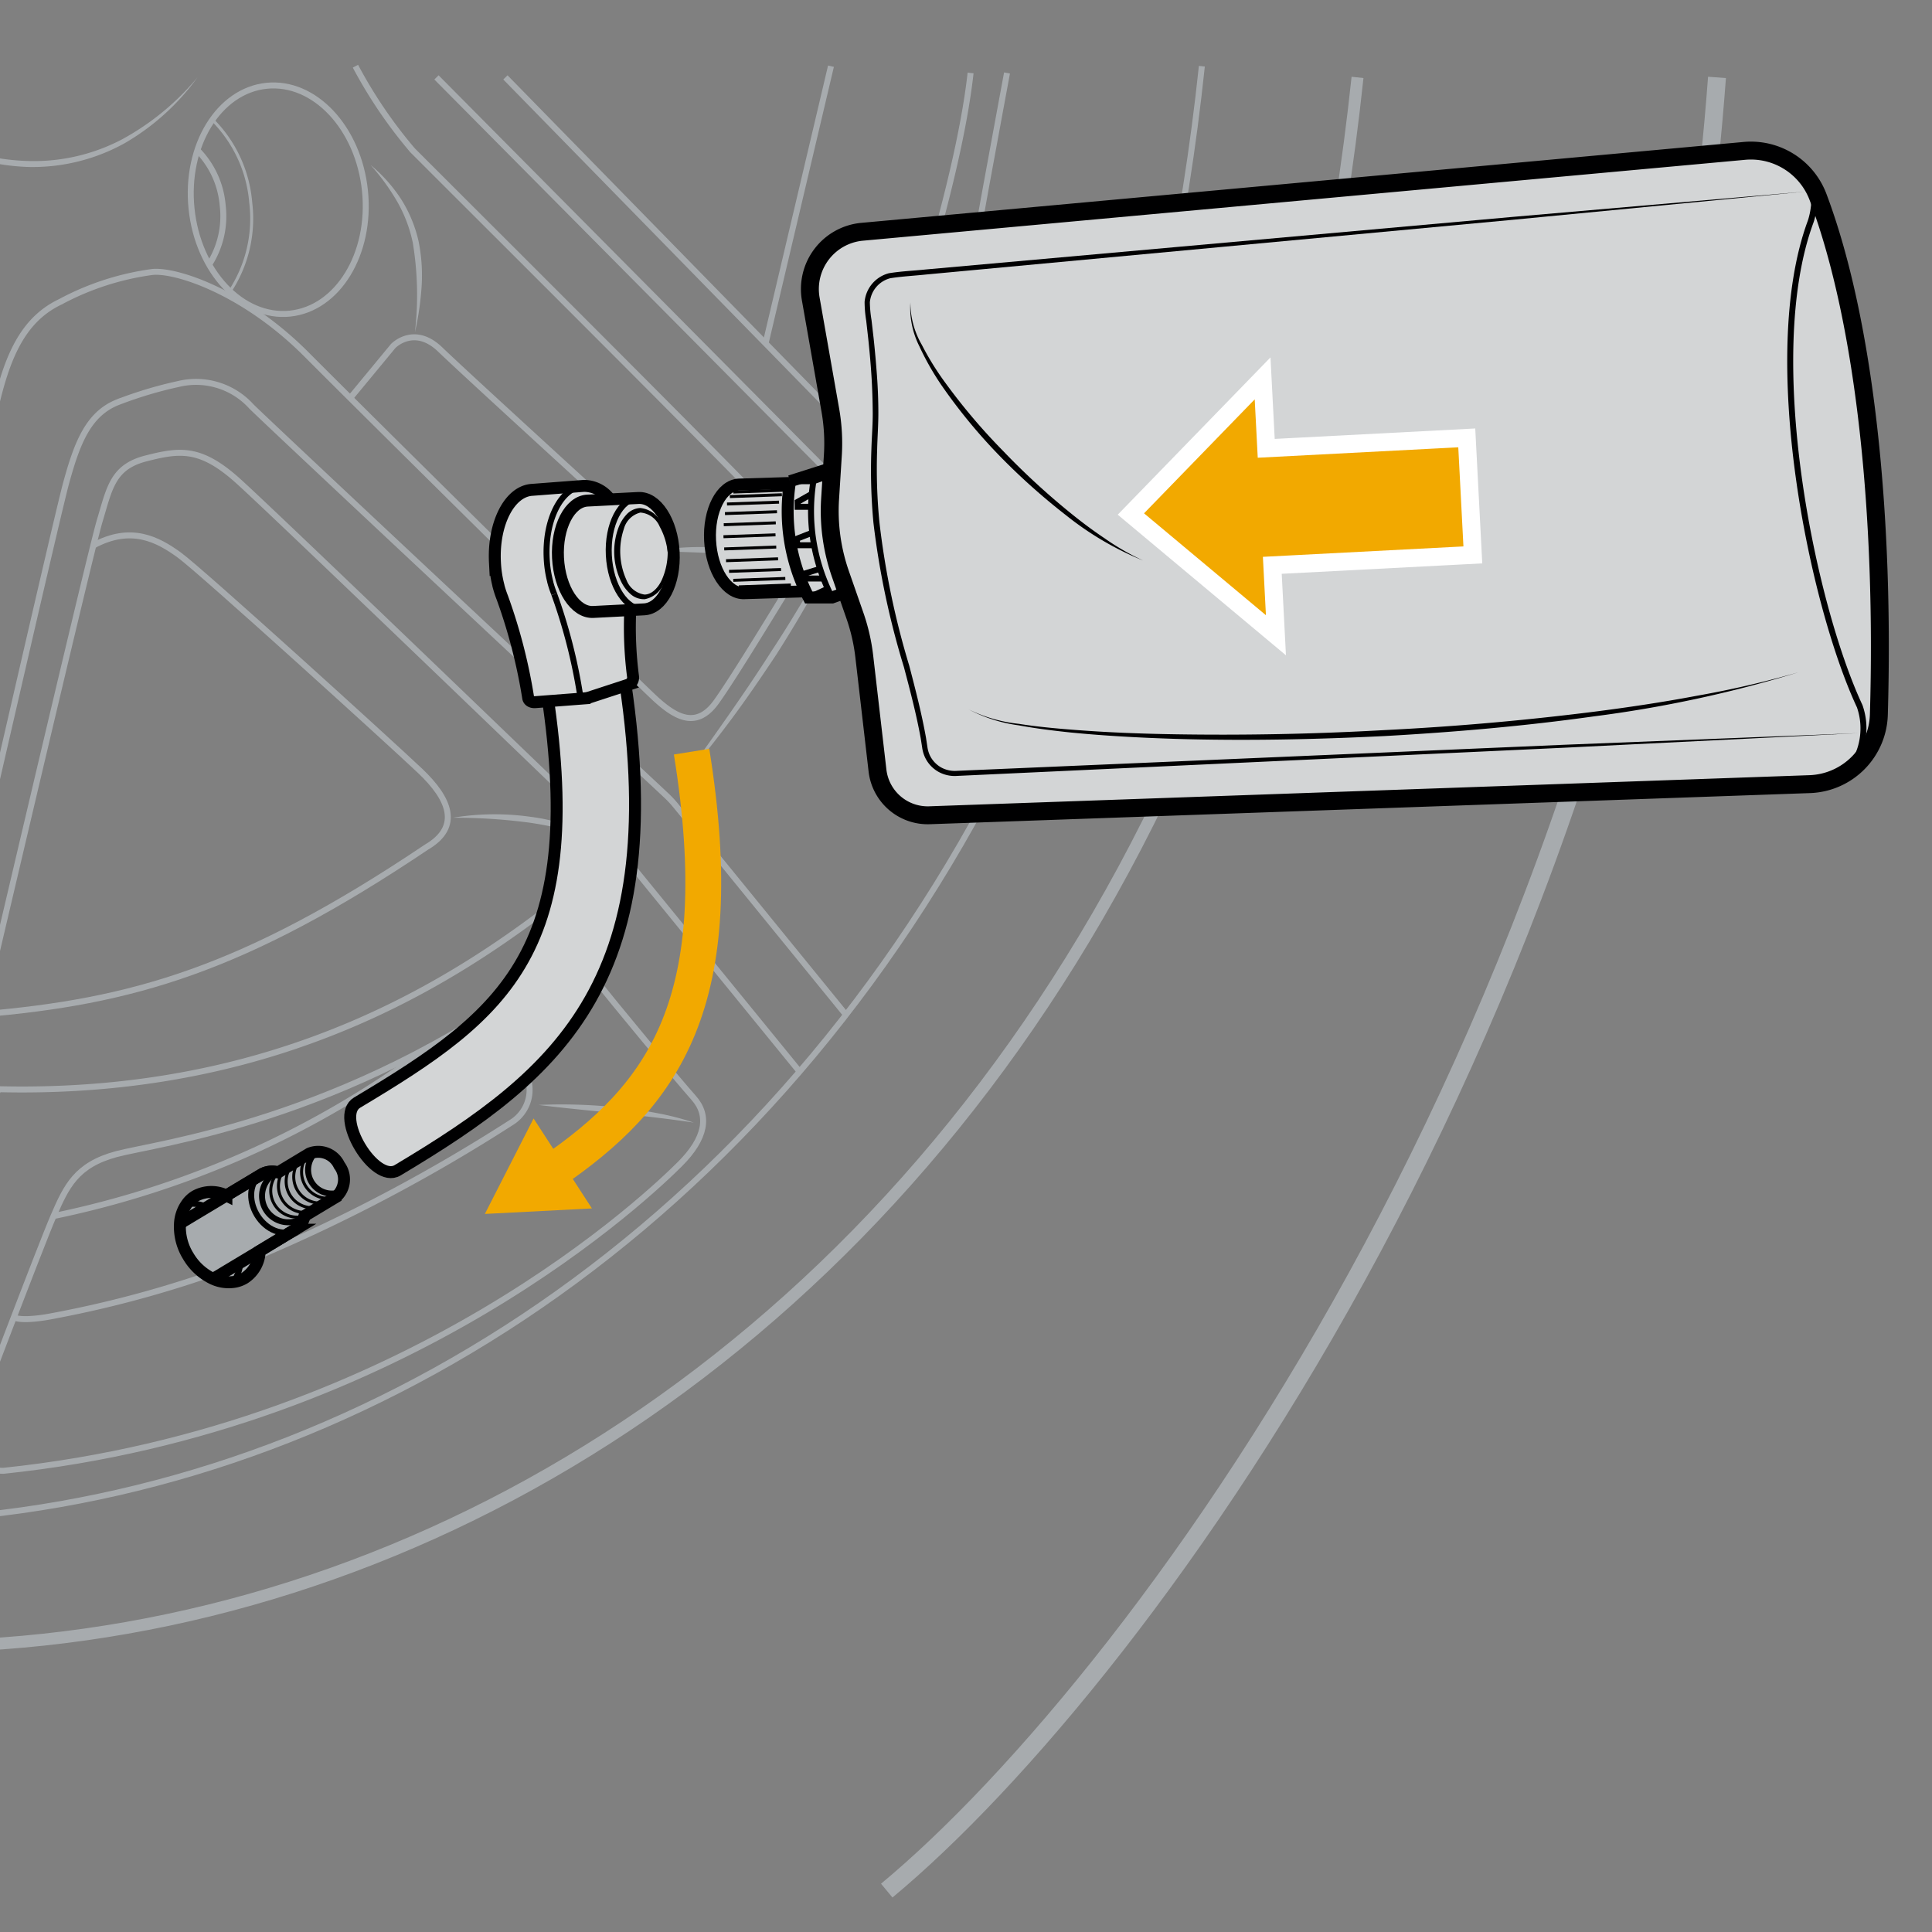 <svg xmlns="http://www.w3.org/2000/svg" width="161.749" height="161.749" viewBox="0 0 161.749 161.749"><rect x="0" y="0" width="161.749" height="161.749" fill="#808080" stroke="none"/><g id="a62104e0-6dd0-4147-b9a1-d508024cc67b" data-name="Line"><path d="M17.341,106.769A92.257,92.257,0,0,1,4.232,110.21s-2.575.515-3.219,0" style="fill:none;stroke:#a7abae;stroke-miterlimit:10;stroke-width:0.5px"/><path d="M38.133,86.405c2.052-1.234,3.555-1.111,4.657.821a15.468,15.468,0,0,1,1.464,3.283,3.207,3.207,0,0,1-1.464,3.479,139.493,139.493,0,0,1-21.1,11.156" style="fill:none;stroke:#a7abae;stroke-miterlimit:10;stroke-width:0.5px"/><path d="M-62.318,120.909C.184,163.84,101.113,125.045,113.653,6.48" style="fill:none;stroke:#a7abae;stroke-miterlimit:10"/><path d="M-62.573,111.664C-4.609,151.478,88.992,115.5,100.621,5.543" style="fill:none;stroke:#a7abae;stroke-miterlimit:10;stroke-width:0.5px"/><path d="M74.239,158.284C95.658,140.5,138.09,83.21,143.748,6.48" style="fill:none;stroke:#a7abae;stroke-miterlimit:10;stroke-width:1.5px"/><ellipse cx="23.295" cy="16.719" rx="7.298" ry="9.587" transform="translate(-1.579 2.456) rotate(-5.837)" style="fill:none;stroke:#a7abae;stroke-miterlimit:10;stroke-width:0.5px"/><path d="M19.25,24.392a11.073,11.073,0,0,0,1.741-7.434,11.075,11.075,0,0,0-3.209-6.929" style="fill:none;stroke:#a7abae;stroke-miterlimit:10;stroke-width:0.25px"/><path d="M17.509,22.151A7.489,7.489,0,0,0,18.643,17.2a7.477,7.477,0,0,0-2.112-4.622" style="fill:none;stroke:#a7abae;stroke-miterlimit:10;stroke-width:0.5px"/><path d="M-19.4,6.48l2.965,6.368s1.885,5.42,1.38,8.918-12,50.977-12.662,53.612-1.212,5.353,1.206,6.67A113.489,113.489,0,0,0-15.559,86.5c1.677.576,3.654.266,4.395-3.285S-1.53,39.37-.542,34.853s2.223-7.989,5.6-9.588a22.636,22.636,0,0,1,7.74-2.5c2.059-.164,7.706,1.73,12.87,6.917S53.311,57.1,54.958,58.58s3.376,2.471,5.023.165,5.353-8.482,6.094-9.634,1.811-2.635-.741-5.518-29.562-29.755-30.8-31.017a39.2,39.2,0,0,1-4.776-7.033" style="fill:none;stroke:#a7abae;stroke-miterlimit:10;stroke-width:0.5px"/><path d="M-21.132,126.88S-8.859,96.87-7.706,94.153a61.453,61.453,0,0,0,2.718-8.564c.823-3.129,9.634-41.913,10.54-45.207s1.837-5.7,4.25-6.687a34.233,34.233,0,0,1,5.137-1.547,6.251,6.251,0,0,1,6.119,1.894c2.355,2.3,30.833,28.917,34.7,32.532a8.7,8.7,0,0,1,.814.871L70.828,84.958" style="fill:none;stroke:#a7abae;stroke-miterlimit:10;stroke-width:0.5px"/><path d="M-2.271,88.224s9.8-41.913,10.622-44.631,1.071-4.5,3.871-5.213,4.528-.962,7.658,1.837S50.1,69.12,50.1,69.12l1.729,2.059c-9.14,7.74-24.868,20.668-51.959,20.01A5.124,5.124,0,0,1-2.271,88.224Z" style="fill:none;stroke:#a7abae;stroke-miterlimit:10;stroke-width:0.5px"/><path d="M-1.5,84.919C10.986,83.86,20.374,81.225,35.69,70.932c2.964-1.729,1.894-4.1-.494-6.371S16.833,47.793,15.021,46.476s-4.042-2.517-7.209-.806" style="fill:none;stroke:#a7abae;stroke-miterlimit:10;stroke-width:0.5px"/><path d="M37.913,68.462a21.4,21.4,0,0,1,6.539-.073A14.89,14.89,0,0,1,50.594,70.6a24.071,24.071,0,0,0-3.055-1.078,29.85,29.85,0,0,0-3.159-.64A47.262,47.262,0,0,0,37.913,68.462Z" style="fill:#a7abae"/><path d="M-2.271,119.268s5.682-14.987,6.752-17.457,1.894-4.282,5.27-5.188S28.69,93.871,45.324,81.7c0,0,2.47-2.323,4.282,0s7.164,8.746,8.481,10.229.989,3.376-1.152,5.517S34.208,119.6.282,123.138C-2.024,123.138-3.086,121.412-2.271,119.268Z" style="fill:none;stroke:#a7abae;stroke-miterlimit:10;stroke-width:0.5px"/><path d="M45.077,92.506a44.706,44.706,0,0,1,6.566.2c1.089.121,2.179.253,3.256.466a22.243,22.243,0,0,1,3.188.816C53.761,93.328,49.43,93.045,45.077,92.506Z" style="fill:#a7abae"/><path d="M4.481,101.811A79.029,79.029,0,0,0,35.944,87.633" style="fill:none;stroke:#a7abae;stroke-miterlimit:10;stroke-width:0.5px"/><line x1="-0.13" y1="91.189" x2="-15.121" y2="127.311" style="fill:none;stroke:#a7abae;stroke-miterlimit:10;stroke-width:0.5px"/><line x1="51.829" y1="71.179" x2="66.942" y2="89.716" style="fill:none;stroke:#a7abae;stroke-miterlimit:10;stroke-width:0.5px"/><path d="M29.32,33.322l3.6-4.356s1.743-1.819,3.94.3S50.876,42.15,52.164,43.362a3.928,3.928,0,0,1,.91,4.926c-1.061,1.742-3.253,5.3-3.253,5.3" style="fill:none;stroke:#a7abae;stroke-miterlimit:10;stroke-width:0.5px"/><path d="M54.589,46.134a25.333,25.333,0,0,1,5.6-.293,22.634,22.634,0,0,1,5.535.931c-.936-.076-1.857-.19-2.784-.253s-1.85-.139-2.777-.179C58.314,46.235,56.461,46.193,54.589,46.134Z" style="fill:#a7abae"/><path d="M34.737,27.829a26.9,26.9,0,0,0-.177-7.506,11.791,11.791,0,0,0-1.319-3.466,18.513,18.513,0,0,0-2.217-3.046,12.659,12.659,0,0,1,2.547,2.847,11.168,11.168,0,0,1,1.477,3.559,14.49,14.49,0,0,1,.245,3.838A24.762,24.762,0,0,1,34.737,27.829Z" style="fill:#a7abae"/><path d="M36.541,6.48,71.3,41.518a7.184,7.184,0,0,1,.744.88L85.481,61.12" style="fill:none;stroke:#a7abae;stroke-miterlimit:10;stroke-width:0.5px"/><path d="M56.806,65.725c1.36-1.831,2.675-3.691,3.981-5.555s2.585-3.747,3.807-5.665c1.254-1.9,2.422-3.85,3.574-5.811,1.132-1.972,2.21-3.976,3.213-6.025A58.512,58.512,0,0,1,68.5,48.881c-1.087,2.009-2.265,3.968-3.491,5.9-1.262,1.9-2.548,3.79-3.916,5.618S58.309,64.008,56.806,65.725Z" style="fill:#a7abae"/><path d="M42.314,6.48,70.063,34.853A2.907,2.907,0,0,0,73.6,33.8c1.235-2,6.587-17.975,7.658-27.691" style="fill:none;stroke:#a7abae;stroke-miterlimit:10;stroke-width:0.5px"/><line x1="64.094" y1="28.749" x2="69.569" y2="5.543" style="fill:none;stroke:#a7abae;stroke-miterlimit:10;stroke-width:0.5px"/><path d="M84.309,6.109S80.85,24.718,80.6,26.7s-.988,4.659,1.235,7.1,9.616,12.972,9.616,12.972" style="fill:none;stroke:#a7abae;stroke-miterlimit:10;stroke-width:0.5px"/><line x1="72.746" y1="34.682" x2="87.932" y2="55.733" style="fill:none;stroke:#a7abae;stroke-miterlimit:10;stroke-width:0.5px"/><path d="M-11.821,6.48a18.759,18.759,0,0,0,6.386,5.042A18.523,18.523,0,0,0,2.4,13.48a15.87,15.87,0,0,0,7.834-1.822A21.689,21.689,0,0,0,16.531,6.48,19.735,19.735,0,0,1,10.419,12,15.889,15.889,0,0,1,2.394,13.98a18.379,18.379,0,0,1-8-2.117A17.325,17.325,0,0,1-11.821,6.48Z" style="fill:#a7abae"/><path d="M28.405,97.564a1.94,1.94,0,0,0-2.506-.985l-2.616,1.577a1.781,1.781,0,0,0-1.385.164l-2.944,1.769a2.815,2.815,0,0,0-2.616.054,2.32,2.32,0,0,0-.7.656,3.107,3.107,0,0,0-.574,1.7,4.65,4.65,0,0,0,.7,2.67,4.755,4.755,0,0,0,2.032,1.878,3.142,3.142,0,0,0,1.75.282,2.359,2.359,0,0,0,.921-.319,2.8,2.8,0,0,0,1.276-2.278l2.944-1.778a1.784,1.784,0,0,0,.8-1.148l2.607-1.568A1.938,1.938,0,0,0,28.405,97.564Z" style="fill:#a7abae;stroke:#000001;stroke-miterlimit:10"/><path d="M15.636,100.8a3.064,3.064,0,0,1,1.705.265" style="fill:none;stroke:#000001;stroke-miterlimit:10;stroke-width:0.5px"/><path d="M20.121,105.7a3.186,3.186,0,0,1-.575,1.622" style="fill:none;stroke:#000001;stroke-miterlimit:10;stroke-width:0.5px"/><path d="M25.874,96.582a2.205,2.205,0,0,0,2.2,3.655" style="fill:none;stroke:#000001;stroke-miterlimit:10;stroke-width:0.25px"/><path d="M25.229,96.976a2.2,2.2,0,0,0,2.2,3.654" style="fill:none;stroke:#000001;stroke-miterlimit:10;stroke-width:0.25px"/><path d="M24.583,97.369a2.205,2.205,0,0,0,2.2,3.655" style="fill:none;stroke:#000001;stroke-miterlimit:10;stroke-width:0.25px"/><path d="M23.938,97.763a2.205,2.205,0,0,0,2.2,3.655" style="fill:none;stroke:#000001;stroke-miterlimit:10;stroke-width:0.25px"/><path d="M23.293,98.156a2.205,2.205,0,0,0,2.2,3.655" style="fill:none;stroke:#000001;stroke-miterlimit:10;stroke-width:0.25px"/><path d="M26.358,96.55a1.992,1.992,0,0,0,1.984,3.3" style="fill:none;stroke:#000001;stroke-miterlimit:10;stroke-width:0.5px"/><path d="M21.9,98.317c-.986.592-1.161,2.11-.392,3.391s2.192,1.838,3.178,1.246" style="fill:none;stroke:#000001;stroke-miterlimit:10;stroke-width:0.5px"/><path d="M21.743,104.728a2.8,2.8,0,0,1-1.276,2.278,2.359,2.359,0,0,1-.921.319,3.142,3.142,0,0,1-1.75-.282,4.755,4.755,0,0,1-2.032-1.878,4.65,4.65,0,0,1-.7-2.67,3.107,3.107,0,0,1,.574-1.7,2.32,2.32,0,0,1,.7-.656,2.815,2.815,0,0,1,2.616-.054" style="fill:none;stroke:#000001;stroke-miterlimit:10;stroke-width:0.5px"/><path d="M23.283,98.156a1.781,1.781,0,0,0-1.385.164l-2.944,1.769L15.39,102.23a1.8,1.8,0,0,0-.328.265" style="fill:none;stroke:#000001;stroke-miterlimit:10"/><path d="M25.489,101.8a1.784,1.784,0,0,1-.8,1.148l-2.944,1.778-3.564,2.142a1.821,1.821,0,0,1-.383.173" style="fill:none;stroke:#000001;stroke-miterlimit:10"/><path d="M28.1,100.237a2.2,2.2,0,0,0-2.2-3.654l-3.325,2a2.2,2.2,0,0,0,2.2,3.654Z" style="fill:none;stroke:#000001;stroke-miterlimit:10;stroke-width:0.5px"/></g><g id="ba26ea3b-5ac6-4d1a-9fce-e07ebd3cc491" data-name="Annotations"><path d="M152.226,16.543a6.258,6.258,0,0,0-.6-1.2,5.98,5.98,0,0,0-5.669-2.707L72.11,19.411a4.815,4.815,0,0,0-4.23,5.627l1.636,9.3a16.158,16.158,0,0,1,.211,3.785l-.066,1.051-3.517,1.117c-.008.05-.012.1-.016.149l-4.267.132c-1.464.074-2.544,2.172-2.412,4.683s1.418,4.485,2.878,4.411l5.124-.156c.082.173.169.342.256.515h1.954l1.228-.445.685,1.962a16.037,16.037,0,0,1,.787,3.426l1.1,9.544a4.235,4.235,0,0,0,4.312,3.747l73.739-2.609A5.794,5.794,0,0,0,154.7,64.6a6.091,6.091,0,0,0,2.6-4.837C157.777,43.566,156.224,27.189,152.226,16.543Z" style="fill:#d3d5d6"/><path d="M145.956,12.64,72.108,19.411a4.818,4.818,0,0,0-4.23,5.626l1.638,9.3a16,16,0,0,1,.211,3.785l-.23,3.644a16.005,16.005,0,0,0,.858,6.275l1.22,3.5a16.018,16.018,0,0,1,.784,3.423l1.106,9.547a4.233,4.233,0,0,0,4.313,3.745l73.74-2.608a6,6,0,0,0,5.784-5.881c.474-16.2-1.077-32.577-5.076-43.225A6.01,6.01,0,0,0,145.956,12.64Z" style="fill:none;stroke:#000001;stroke-miterlimit:10;stroke-width:1.5px"/><path d="M151.621,15.349c.485.653.264,2.4-.05,3.257-4.157,11.348.172,32.06,4.125,40.518a5.64,5.64,0,0,1-1,5.481" style="fill:none;stroke:#000001;stroke-miterlimit:10;stroke-width:0.5px"/><path d="M151.21,16.032,126.663,18.4l-24.554,2.289L77.555,22.98c-1.006.108-2.084.161-3.03.316a2.294,2.294,0,0,0-1.7,2.016,10.023,10.023,0,0,0,.14,1.487l.177,1.535c.11,1.024.2,2.05.276,3.079s.116,2.06.119,3.1-.076,2.07-.1,3.088a46.384,46.384,0,0,0,.189,6.126,68.609,68.609,0,0,0,2.5,12.016c.518,1.991,1.037,3.983,1.4,6.023l.118.77a2.472,2.472,0,0,0,.191.676,2.307,2.307,0,0,0,.932,1.023,2.375,2.375,0,0,0,1.366.3l1.54-.067,24.638-1.057,24.638-1.058,24.641-.975L130.958,62.6l-24.634,1.144L81.689,64.888l-1.54.071a2.8,2.8,0,0,1-1.6-.353,2.733,2.733,0,0,1-1.114-1.216,2.9,2.9,0,0,1-.23-.8l-.117-.753c-.362-2.007-.886-4-1.409-5.98a68.8,68.8,0,0,1-2.553-12.085,46.885,46.885,0,0,1-.171-6.191c.03-1.036.12-2.055.111-3.072s-.042-2.043-.108-3.065-.158-2.042-.265-3.062l-.172-1.528a10.016,10.016,0,0,1-.136-1.578,2.731,2.731,0,0,1,2.031-2.4c1.079-.175,2.062-.207,3.1-.317l24.563-2.2,24.563-2.2Z" style="fill:#000001"/><path d="M76.219,25.319a7.046,7.046,0,0,0,.962,3.558,23.2,23.2,0,0,0,1.962,3.169,50.45,50.45,0,0,0,4.83,5.7,60.765,60.765,0,0,0,5.493,5.075c.965.79,1.961,1.543,3,2.238a20.786,20.786,0,0,0,3.242,1.871,26.061,26.061,0,0,1-6.477-3.807,54.2,54.2,0,0,1-5.614-5.03,46.092,46.092,0,0,1-4.786-5.827,22.872,22.872,0,0,1-1.866-3.285A7.148,7.148,0,0,1,76.219,25.319Z" style="fill:#000001"/><path d="M81.114,59.4a12.478,12.478,0,0,0,4.184,1.2c1.441.229,2.9.368,4.352.482,2.911.235,5.831.347,8.752.393q8.761.141,17.521-.351,8.752-.435,17.456-1.528c2.9-.368,5.788-.8,8.659-1.341a82.825,82.825,0,0,0,8.539-1.973,103.224,103.224,0,0,1-17.147,3.695c-5.8.814-11.637,1.316-17.481,1.645-5.846.287-11.7.412-17.556.236-2.926-.094-5.851-.247-8.765-.534-1.456-.154-2.911-.335-4.351-.6A12.515,12.515,0,0,1,81.114,59.4Z" style="fill:#000001"/><path d="M66.128,40.437l-4.267.132c-1.464.074-2.544,2.172-2.412,4.683s1.418,4.485,2.878,4.411l5.124-.156" style="fill:none;stroke:#000001;stroke-miterlimit:10"/><line x1="61.857" y1="49.132" x2="66.213" y2="48.976" style="fill:none;stroke:#000001;stroke-miterlimit:10;stroke-width:0.25px"/><line x1="61.39" y1="48.585" x2="65.747" y2="48.428" style="fill:none;stroke:#000001;stroke-miterlimit:10;stroke-width:0.25px"/><line x1="61.035" y1="47.836" x2="65.392" y2="47.68" style="fill:none;stroke:#000001;stroke-miterlimit:10;stroke-width:0.25px"/><line x1="60.784" y1="46.942" x2="65.141" y2="46.785" style="fill:none;stroke:#000001;stroke-miterlimit:10;stroke-width:0.25px"/><line x1="60.632" y1="45.956" x2="64.988" y2="45.799" style="fill:none;stroke:#000001;stroke-miterlimit:10;stroke-width:0.25px"/><line x1="60.57" y1="44.934" x2="64.926" y2="44.777" style="fill:none;stroke:#000001;stroke-miterlimit:10;stroke-width:0.25px"/><line x1="60.593" y1="43.93" x2="64.949" y2="43.773" style="fill:none;stroke:#000001;stroke-miterlimit:10;stroke-width:0.25px"/><line x1="60.694" y1="42.999" x2="65.05" y2="42.843" style="fill:none;stroke:#000001;stroke-miterlimit:10;stroke-width:0.25px"/><line x1="60.866" y1="42.196" x2="65.222" y2="42.04" style="fill:none;stroke:#000001;stroke-miterlimit:10;stroke-width:0.25px"/><line x1="61.103" y1="41.576" x2="65.459" y2="41.42" style="fill:none;stroke:#000001;stroke-miterlimit:10;stroke-width:0.25px"/><line x1="61.398" y1="41.194" x2="65.754" y2="41.037" style="fill:none;stroke:#000001;stroke-miterlimit:10;stroke-width:0.25px"/><path d="M69.661,39.169l-3.515,1.119a15.73,15.73,0,0,0,1.559,9.735h1.956l1.23-.445" style="fill:none;stroke:#000001;stroke-miterlimit:10"/><path d="M69.661,50.023a15.73,15.73,0,0,1-1.56-9.735l1.523-.537" style="fill:none;stroke:#000001;stroke-miterlimit:10;stroke-width:0.5px"/><line x1="68.101" y1="40.288" x2="66.146" y2="40.288" style="fill:none;stroke:#000001;stroke-miterlimit:10;stroke-width:0.5px"/><polyline points="67.987 41.332 66.779 42.017 66.779 42.431 67.92 42.431" style="fill:none;stroke:#000001;stroke-miterlimit:10;stroke-width:0.5px"/><polyline points="68.011 44.596 66.682 45.116 66.779 45.647 68.16 45.647" style="fill:none;stroke:#000001;stroke-miterlimit:10;stroke-width:0.5px"/><polyline points="68.656 47.624 67.383 48.013 67.5 48.434 68.944 48.434" style="fill:none;stroke:#000001;stroke-miterlimit:10;stroke-width:0.5px"/><line x1="67.705" y1="50.023" x2="69.302" y2="49.283" style="fill:none;stroke:#000001;stroke-miterlimit:10;stroke-width:0.5px"/><path d="M33.286,97.978c-1.936,1.158-5.324-4.51-3.388-5.667C42.383,84.849,49.27,79.528,45.636,56.967l6.518-1.05C56.354,81.983,46.982,89.792,33.286,97.978Z" style="fill:#d3d5d6;stroke:#000001;stroke-miterlimit:10"/><path d="M46.061,98.194C55.564,91.72,61.28,83.943,57.9,62.93" style="fill:none;stroke:#f2a900;stroke-miterlimit:10;stroke-width:3px"/><polygon points="49.555 101.17 40.593 101.632 44.672 93.639 49.555 101.17" style="fill:#f2a900"/><path d="M56.4,46.213c-.132-2.576-1.455-4.605-2.952-4.526l-2.383.123A2.7,2.7,0,0,0,48.9,40.677l-4.333.334c-1.9.1-3.3,2.819-3.129,6.08a9.475,9.475,0,0,0,.3,1.963.036.036,0,0,1,0,.02,8.2,8.2,0,0,0,.318.965l.012.037a45.546,45.546,0,0,1,2.152,8.332c.037.289.326.4.6.375l4.106-.313h.017a1.929,1.929,0,0,0,.408-.082l3.216-1.052a.647.647,0,0,0,.441-.684,32.94,32.94,0,0,1-.243-5.578l1.154-.058h.008C55.425,50.938,56.53,48.786,56.4,46.213Z" style="fill:#d3d5d6"/><path d="M55.9,46.237a5.7,5.7,0,0,0-.67-2.149,1.914,1.914,0,0,0-1.614-1.176,1.912,1.912,0,0,0-1.387,1.373,5.831,5.831,0,0,0,.219,4.27,1.914,1.914,0,0,0,1.52,1.223c.672-.016,1.206-.667,1.485-1.334a5.71,5.71,0,0,0,.447-2.207,5.3,5.3,0,0,1-.219,2.3,2.2,2.2,0,0,1-1.693,1.628,1.679,1.679,0,0,1-1.2-.43,3.322,3.322,0,0,1-.749-.968,5.748,5.748,0,0,1-.238-4.646,3.31,3.31,0,0,1,.646-1.039A1.681,1.681,0,0,1,53.6,42.53a2.2,2.2,0,0,1,1.85,1.445A5.3,5.3,0,0,1,55.9,46.237Z" style="fill:#000001"/><path d="M49.669,51.234c-1.5.076-2.82-1.949-2.952-4.525s.975-4.727,2.473-4.8l4.256-.218c1.5-.077,2.82,1.949,2.953,4.525s-.976,4.726-2.474,4.8Z" style="fill:none;stroke:#000001;stroke-miterlimit:10"/><path d="M53.446,41.687c-1.5.077-2.606,2.227-2.474,4.8s1.455,4.6,2.953,4.525" style="fill:none;stroke:#000001;stroke-miterlimit:10;stroke-width:0.5px"/><path d="M51.063,41.81A2.7,2.7,0,0,0,48.9,40.677l-4.333.332c-1.9.1-3.3,2.82-3.129,6.081a9.485,9.485,0,0,0,.3,1.963.036.036,0,0,1,0,.02,8.455,8.455,0,0,0,.317.965l.013.037a45.632,45.632,0,0,1,2.15,8.334c.037.287.327.4.6.376l4.124-.317a1.67,1.67,0,0,0,.407-.081l3.216-1.052A.643.643,0,0,0,53,56.652a32.006,32.006,0,0,1-.231-5.635" style="fill:none;stroke:#000001;stroke-miterlimit:10"/><path d="M48.9,40.677c-1.9.1-3.3,2.819-3.13,6.081a9.475,9.475,0,0,0,.3,1.962.038.038,0,0,1,0,.021,8.247,8.247,0,0,0,.318.964l.012.037" style="fill:none;stroke:#000001;stroke-miterlimit:10;stroke-width:0.5px"/><path d="M46.4,49.742a45.663,45.663,0,0,1,2.151,8.335.461.461,0,0,0,.6.375" style="fill:none;stroke:#000001;stroke-miterlimit:10;stroke-width:0.5px"/><polygon points="122.799 36.661 106.01 37.534 105.706 31.678 94.679 43.033 106.823 53.185 106.519 47.329 123.308 46.457 122.799 36.661" style="fill:#f2a900;stroke:#fff;stroke-miterlimit:10;stroke-width:1.5px"/></g></svg>